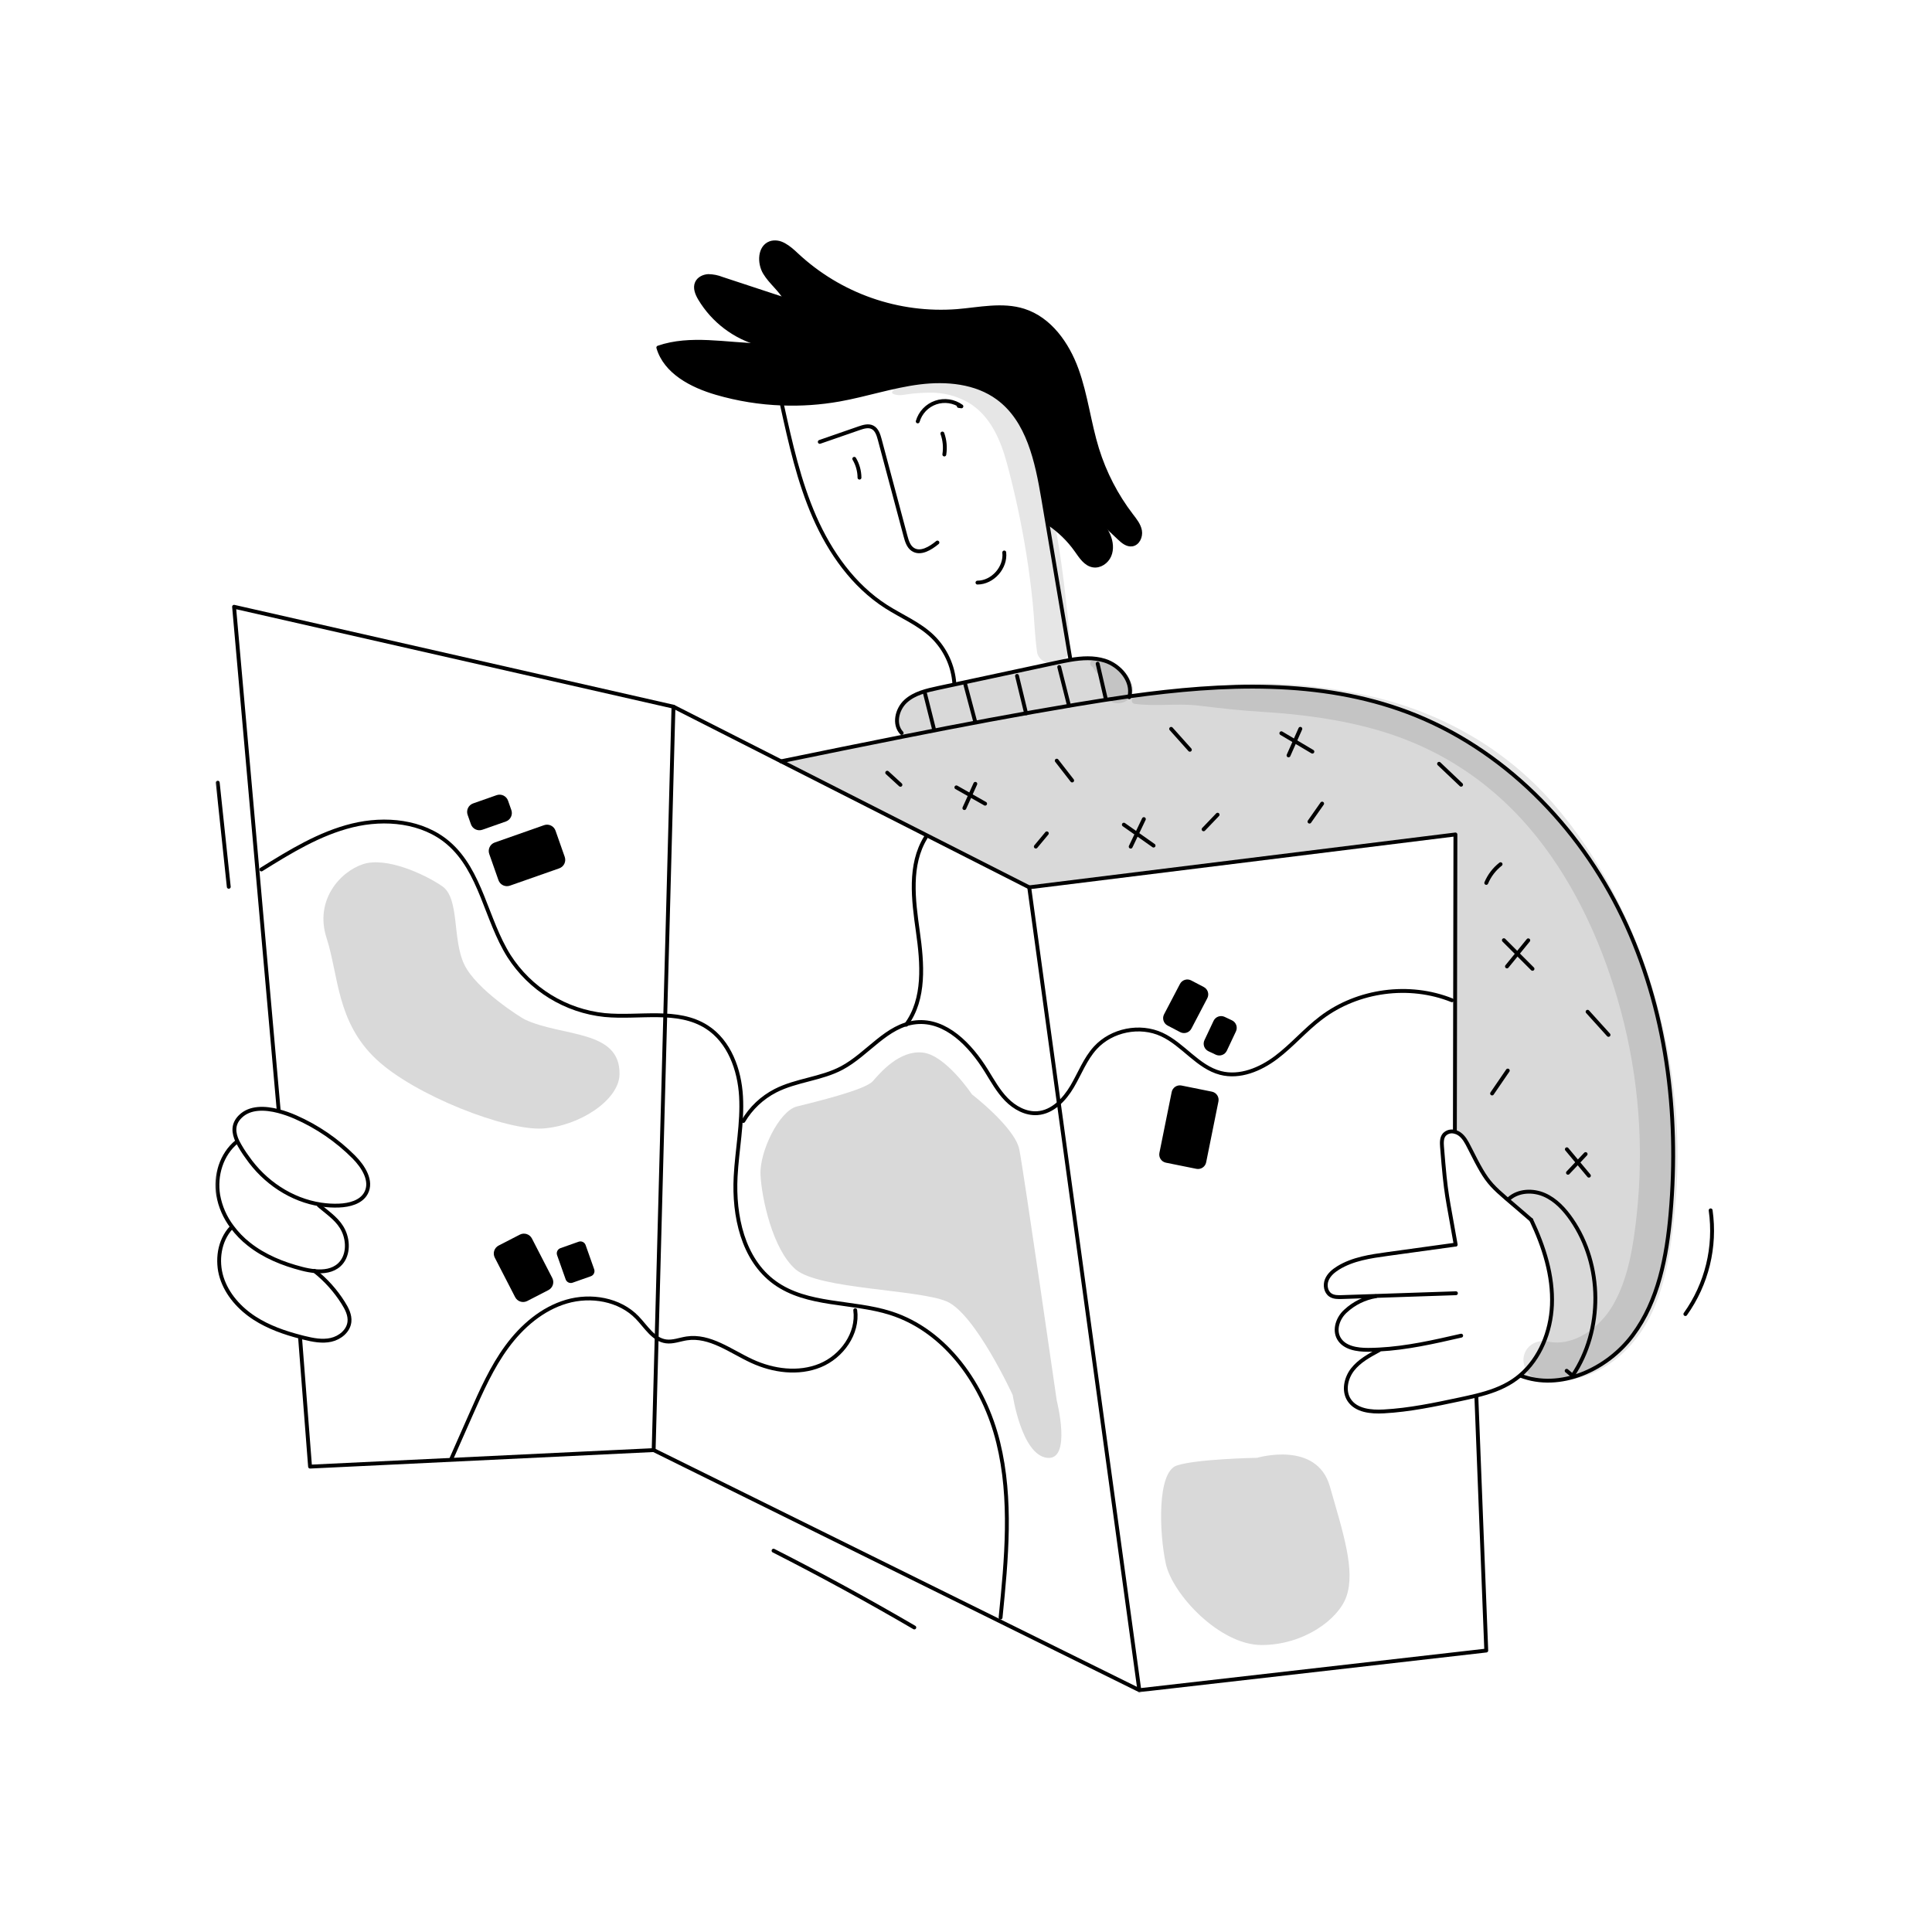 <svg width="500" height="500" viewBox="0 0 500 500" fill="none" xmlns="http://www.w3.org/2000/svg">
<mask id="mask0_30_32014" style="mask-type:luminance" maskUnits="userSpaceOnUse" x="39" y="39" width="422" height="422">
<path d="M39 39H461V461H39V39Z" fill="white"/>
</mask>
<g mask="url(#mask0_30_32014)">
<mask id="mask1_30_32014" style="mask-type:luminance" maskUnits="userSpaceOnUse" x="55" y="61" width="390" height="378">
<path d="M55.263 61.418H444.294V438.58H55.263V61.418Z" fill="white"/>
</mask>
<g mask="url(#mask1_30_32014)">
<path d="M196.678 89.356C187.883 89.198 178.665 87.085 170.374 89.956C172.233 96.321 179.01 99.828 185.376 101.687C190.925 103.309 196.654 104.233 202.432 104.437C207.37 104.62 212.314 104.279 217.18 103.419C224.151 102.178 230.916 99.888 237.936 98.998C244.955 98.108 252.557 98.81 258.256 102.995C266.154 108.792 268.371 119.433 270 129.093C270.357 131.213 270.715 133.327 271.072 135.447L271.326 135.403C274.156 137.282 276.612 139.671 278.57 142.447C279.721 144.076 280.926 146.002 282.894 146.335C284.645 146.632 286.413 145.408 287.114 143.773C287.81 142.144 287.587 140.236 286.902 138.601C286.218 136.965 285.109 135.542 284.019 134.143L284.122 134.034C285.968 135.784 287.817 137.531 289.67 139.273C290.59 140.145 291.705 141.078 292.967 140.896C294.474 140.676 295.296 138.855 295.033 137.353C294.769 135.851 293.749 134.609 292.822 133.397C288.872 128.237 285.864 122.422 283.935 116.217C281.84 109.447 281.065 102.305 278.648 95.648C276.231 88.992 271.694 82.536 264.945 80.392C259.427 78.633 253.48 80.023 247.713 80.501C240.162 81.081 232.572 80.088 225.425 77.584C218.277 75.079 211.727 71.119 206.189 65.953C204.269 64.136 201.804 62.004 199.327 62.925C196.547 63.954 196.414 68.03 197.934 70.58C199.454 73.124 202.004 74.953 203.384 77.576L203.378 77.6C197.867 75.783 192.353 73.966 186.838 72.149C185.715 71.704 184.52 71.465 183.313 71.445C182.107 71.506 180.854 72.1 180.357 73.196C179.757 74.504 180.393 76.037 181.126 77.278C184.586 83.067 190.166 87.281 196.682 89.024L196.678 89.356Z" fill="black"/>
<path d="M292.316 180.205C287.732 180.847 283.171 181.562 278.645 182.319C263.558 184.839 248.532 187.679 233.536 190.665C223.057 192.737 212.598 194.88 202.132 197.025L266.355 229.64L376.661 215.958L376.522 292.768L376.486 292.919C376.917 293.021 377.325 293.202 377.691 293.453C378.878 294.27 379.568 295.614 380.217 296.898C385.624 307.619 385.177 306.026 396.285 315.723C399.562 322.633 401.972 330.156 401.639 337.793C401.336 344.625 398.562 351.572 393.402 355.963L393.426 355.993C403.777 360.003 415.957 354.424 422.583 345.521C429.209 336.618 431.359 325.195 432.334 314.142C434.635 288.001 431.268 261.013 419.937 237.344C408.607 213.674 388.897 193.578 364.343 184.324C341.569 175.748 316.646 176.82 292.316 180.205Z" fill="black" fill-opacity="0.15"/>
<path d="M234.385 181.483C232.12 183.561 231.223 187.462 233.343 189.69L233.537 190.665C248.533 187.679 263.561 184.839 278.647 182.319C283.171 181.562 287.732 180.847 292.318 180.205C293.22 176.214 289.823 172.192 285.886 170.974C283.029 170.09 280.017 170.278 277.037 170.774C275.82 170.98 274.615 171.235 273.422 171.489C264.621 173.372 255.825 175.258 247.032 177.146C245.626 177.443 244.216 177.745 242.812 178.048C239.812 178.691 236.65 179.412 234.385 181.483Z" fill="black" fill-opacity="0.15"/>
<path d="M83.084 311.743C84.615 311.976 86.164 312.063 87.711 312.004C90.418 311.901 93.477 311.132 94.744 308.739C96.385 305.632 94.053 301.944 91.576 299.448C87.231 295.083 82.105 291.572 76.465 289.097C75.039 288.466 73.564 287.95 72.056 287.553C68.579 286.656 64.685 286.498 62.196 288.952C60.148 290.969 60.421 293.222 61.457 295.414C62.198 296.842 63.05 298.209 64.006 299.502C68.445 305.917 75.386 310.593 83.084 311.743Z" stroke="black" stroke-linecap="round" stroke-linejoin="round"/>
<path d="M82.539 311.956L82.993 312.337C85.27 314.233 87.644 315.826 88.904 318.527C90.249 321.41 90.135 325.226 87.778 327.358C86.088 328.884 83.78 329.187 81.448 328.963C80.331 328.848 79.225 328.646 78.141 328.357C73.21 327.091 68.377 325.135 64.386 321.961C62.762 320.683 61.316 319.194 60.086 317.534C58.242 315.115 57.003 312.291 56.47 309.296C55.635 304.269 57.3 298.734 61.243 295.512" stroke="black" stroke-linecap="round" stroke-linejoin="round"/>
<path d="M81.364 328.896C81.391 328.92 81.419 328.942 81.449 328.963C84.341 331.253 86.823 334.018 88.79 337.139C89.747 338.641 90.631 340.343 90.431 342.111C90.165 344.461 87.984 346.23 85.677 346.751C83.369 347.272 80.977 346.787 78.681 346.223C78.385 346.15 78.082 346.072 77.785 345.993C73.624 344.915 69.518 343.479 65.908 341.154C62.044 338.658 58.767 335.036 57.38 330.651C55.993 326.267 56.732 321.088 59.851 317.708" stroke="black" stroke-linecap="round" stroke-linejoin="round"/>
<path d="M396.284 315.723C385.176 306.026 385.624 307.619 380.216 296.898C379.568 295.614 378.878 294.27 377.69 293.452C377.325 293.202 376.916 293.021 376.485 292.919C376.009 292.778 375.502 292.772 375.023 292.903C374.544 293.034 374.111 293.295 373.772 293.658C373.068 294.512 373.118 295.73 373.2 296.832C374.242 309.963 374.497 309.145 376.732 322.124" stroke="black" stroke-linecap="round" stroke-linejoin="round"/>
<path d="M376.485 322.135C370.677 322.935 364.869 323.737 359.061 324.54C354.651 325.146 350.103 325.805 346.317 328.137C345.082 328.9 343.9 329.896 343.362 331.244C342.824 332.593 343.107 334.351 344.318 335.157C345.185 335.732 346.293 335.714 347.335 335.678L356.069 335.387C362.973 335.157 369.882 334.925 376.794 334.69" stroke="black" stroke-linecap="round" stroke-linejoin="round"/>
<path d="M356.069 335.449C353.141 335.942 350.422 337.278 348.244 339.295C346.282 341.039 345.197 344.074 346.486 346.363C347.885 348.853 351.222 349.349 354.081 349.337C355.007 349.337 355.934 349.307 356.861 349.258C364.044 348.895 371.124 347.28 378.15 345.667" stroke="black" stroke-linecap="round" stroke-linejoin="round"/>
<path d="M356.868 349.458C354.373 350.797 351.799 352.196 350.054 354.426C348.31 356.655 347.608 359.967 349.164 362.335C350.975 365.091 354.835 365.456 358.122 365.273C364.766 364.916 371.31 363.529 377.812 362.148C379.223 361.845 380.641 361.542 382.046 361.191C385.377 360.367 388.635 359.283 391.482 357.406C392.151 356.965 392.792 356.483 393.402 355.964C398.563 351.573 401.336 344.626 401.639 337.794C401.972 330.157 399.562 322.634 396.285 315.724" stroke="black" stroke-linecap="round" stroke-linejoin="round"/>
<path d="M393.426 355.993C403.777 360.003 415.957 354.425 422.583 345.521C429.209 336.618 431.359 325.195 432.334 314.142C434.635 288.001 431.268 261.013 419.937 237.344C408.607 213.674 388.897 193.578 364.343 184.324C341.57 175.748 316.649 176.82 292.318 180.205C287.733 180.847 283.172 181.562 278.647 182.319C263.56 184.839 248.533 187.679 233.537 190.665C223.059 192.737 212.599 194.88 202.133 197.025" stroke="black" stroke-linecap="round" stroke-linejoin="round"/>
<path d="M292.261 180.436C292.28 180.357 292.305 180.284 292.316 180.205C293.218 176.214 289.821 172.192 285.884 170.974C283.027 170.09 280.015 170.278 277.035 170.774C275.818 170.98 274.613 171.235 273.42 171.489C264.619 173.372 255.823 175.258 247.03 177.146C245.624 177.443 244.214 177.745 242.81 178.048C239.813 178.69 236.651 179.411 234.385 181.482C232.12 183.554 231.224 187.461 233.344 189.689" stroke="black" stroke-linecap="round" stroke-linejoin="round"/>
<path d="M276.938 170.187C274.982 158.607 273.026 147.027 271.07 135.446C270.712 133.327 270.355 131.213 269.997 129.093C268.368 119.433 266.152 108.791 258.254 102.995C252.554 98.81 244.953 98.116 237.934 98.998C230.915 99.88 224.148 102.177 217.178 103.419C212.311 104.279 207.368 104.619 202.43 104.436C196.652 104.232 190.923 103.309 185.374 101.687C179.008 99.827 172.23 96.321 170.371 89.955C178.663 87.084 187.881 89.198 196.675 89.356C201.048 89.434 205.318 89.035 209.322 87.29" stroke="black" stroke-linecap="round" stroke-linejoin="round"/>
<path d="M196.682 89.024C190.167 87.281 184.589 83.068 181.128 77.279C180.395 76.037 179.759 74.505 180.359 73.197C180.856 72.1 182.109 71.507 183.315 71.446C184.523 71.466 185.717 71.704 186.84 72.15C192.351 73.967 197.865 75.784 203.38 77.6C207.087 78.818 210.792 80.037 214.494 81.259" stroke="black" stroke-linecap="round" stroke-linejoin="round"/>
<path d="M203.387 77.576C202.005 74.953 199.456 73.124 197.936 70.58C196.415 68.031 196.549 63.954 199.329 62.925C201.806 62.004 204.271 64.136 206.191 65.953C211.729 71.119 218.278 75.079 225.426 77.583C232.573 80.087 240.162 81.081 247.713 80.501C253.479 80.023 259.427 78.636 264.945 80.392C271.692 82.536 276.234 88.986 278.645 95.648C281.056 102.311 281.838 109.446 283.935 116.217C285.863 122.423 288.871 128.239 292.82 133.399C293.747 134.611 294.765 135.853 295.031 137.356C295.297 138.859 294.474 140.681 292.965 140.899C291.705 141.08 290.591 140.148 289.668 139.275C287.822 137.531 285.972 135.785 284.121 134.036C283 132.981 281.885 131.929 280.765 130.875" stroke="black" stroke-linecap="round" stroke-linejoin="round"/>
<path d="M284.019 134.145C285.109 135.544 286.217 136.961 286.902 138.602C287.587 140.244 287.81 142.145 287.114 143.774C286.411 145.41 284.643 146.632 282.894 146.337C280.926 146.004 279.72 144.077 278.569 142.448C276.612 139.672 274.156 137.284 271.326 135.404" stroke="black" stroke-linecap="round" stroke-linejoin="round"/>
<path d="M237.509 109.058C237.836 107.933 238.428 106.903 239.236 106.054C240.044 105.206 241.043 104.564 242.151 104.182C243.259 103.8 244.442 103.69 245.601 103.861C246.759 104.032 247.861 104.479 248.811 105.164C248.575 105.127 248.345 105.097 248.115 105.061" stroke="black" stroke-linecap="round" stroke-linejoin="round"/>
<path d="M212.157 114.357C215.554 113.176 218.954 111.997 222.355 110.821C223.464 110.439 224.723 110.057 225.777 110.578C226.903 111.135 227.34 112.498 227.667 113.716C229.894 122.062 232.122 130.41 234.349 138.76C234.694 140.037 235.112 141.43 236.202 142.169C238.177 143.508 240.769 141.927 242.604 140.407" stroke="black" stroke-linecap="round" stroke-linejoin="round"/>
<path d="M252.967 150.776C256.891 150.764 260.344 146.882 259.901 142.981" stroke="black" stroke-linecap="round" stroke-linejoin="round"/>
<path d="M244.391 117.622C244.68 115.799 244.507 113.933 243.888 112.195" stroke="black" stroke-linecap="round" stroke-linejoin="round"/>
<path d="M222.435 123.612C222.423 121.898 221.957 120.218 221.085 118.742" stroke="black" stroke-linecap="round" stroke-linejoin="round"/>
<path d="M376.522 292.768L376.661 215.957L266.358 229.639L202.133 197.025L174.297 182.894L60.577 157.033L72.121 287.317" stroke="black" stroke-linecap="round" stroke-linejoin="round"/>
<path d="M382.076 361.317L384.644 427.159L294.86 437.419L169.167 375.284L80.244 379.559L77.675 346.424" stroke="black" stroke-linecap="round" stroke-linejoin="round"/>
<path d="M174.297 182.894L169.166 375.284" stroke="black" stroke-linecap="round" stroke-linejoin="round"/>
<path d="M266.358 229.64L294.86 437.419" stroke="black" stroke-linecap="round" stroke-linejoin="round"/>
<path d="M246.988 176.935C246.67 172.315 244.66 167.974 241.344 164.743C237.903 161.418 233.348 159.558 229.315 156.978C220.86 151.563 214.815 142.981 210.788 133.787C206.76 124.593 204.573 114.715 202.411 104.909" stroke="black" stroke-linecap="round" stroke-linejoin="round"/>
<path d="M67.645 225.016C75.076 220.396 82.668 215.705 91.168 213.625C99.668 211.545 109.385 212.476 116.028 218.174C124.501 225.442 125.778 237.989 131.728 247.434C134.444 251.672 138.079 255.244 142.364 257.885C146.649 260.526 151.474 262.169 156.48 262.691C165.437 263.554 175.343 260.938 182.919 265.794C188.756 269.536 191.386 276.832 191.781 283.754C192.177 290.677 190.748 297.564 190.382 304.487C189.845 314.636 192.245 325.939 200.464 331.917C208.896 338.047 220.506 336.67 230.444 339.822C244.915 344.412 254.709 358.559 258.332 373.302C261.954 388.046 260.464 403.502 258.95 418.61" stroke="black" stroke-linecap="round" stroke-linejoin="round"/>
<path d="M375.757 258.867C364.714 254.433 351.404 256.217 341.92 263.402C337.799 266.523 334.416 270.535 330.29 273.65C326.164 276.764 320.863 278.975 315.859 277.676C309.962 276.143 306.199 270.295 300.671 267.732C294.998 265.102 287.698 266.564 283.475 271.177C280.833 274.064 279.445 277.848 277.453 281.215C275.461 284.582 272.404 287.79 268.502 288.082C265.482 288.309 262.571 286.695 260.453 284.531C258.336 282.367 256.854 279.678 255.261 277.102C251.165 270.477 244.782 263.773 237.034 264.568C229.463 265.344 224.569 272.832 217.847 276.401C212.496 279.244 206.082 279.519 200.688 282.28C197.234 284.055 194.352 286.77 192.376 290.112" stroke="black" stroke-linecap="round" stroke-linejoin="round"/>
<path d="M234.502 265.197C239.462 258.518 238.704 249.328 237.544 241.091C236.383 232.855 235.197 223.828 239.566 216.75" stroke="black" stroke-linecap="round" stroke-linejoin="round"/>
<path d="M221.336 339.073C222.152 345.096 217.878 351.067 212.256 353.375C206.635 355.682 200.09 354.802 194.574 352.251C189.074 349.707 183.703 345.463 177.712 346.377C175.925 346.649 174.163 347.388 172.371 347.148C169.092 346.708 167.197 343.35 164.898 340.971C160.333 336.252 152.917 335.006 146.616 336.853C140.314 338.699 135.072 343.233 131.184 348.525C127.296 353.817 124.611 359.877 121.957 365.883C120.245 369.759 118.532 373.635 116.818 377.511" stroke="black" stroke-linecap="round" stroke-linejoin="round"/>
<path d="M301.741 300.903L309.614 302.491C309.892 302.548 310.178 302.549 310.456 302.494C310.734 302.44 310.998 302.331 311.234 302.174C311.469 302.018 311.672 301.816 311.83 301.581C311.988 301.346 312.098 301.082 312.153 300.805L315.329 285.059C315.386 284.782 315.387 284.496 315.332 284.218C315.278 283.94 315.169 283.676 315.012 283.44C314.856 283.204 314.654 283.002 314.419 282.844C314.184 282.686 313.921 282.576 313.643 282.52L305.77 280.932C305.492 280.876 305.207 280.875 304.929 280.929C304.651 280.984 304.386 281.092 304.151 281.249C303.915 281.405 303.713 281.607 303.555 281.842C303.396 282.077 303.287 282.341 303.231 282.619L300.055 298.364C299.999 298.642 299.998 298.927 300.052 299.205C300.107 299.483 300.215 299.748 300.372 299.983C300.529 300.219 300.73 300.422 300.965 300.58C301.2 300.737 301.464 300.847 301.741 300.903Z" fill="black"/>
<path d="M302.171 265.409L305.424 267.113C305.675 267.244 305.949 267.325 306.231 267.35C306.513 267.376 306.797 267.346 307.068 267.261C307.338 267.176 307.589 267.04 307.806 266.858C308.023 266.676 308.203 266.454 308.334 266.203L312.446 258.348C312.577 258.098 312.658 257.823 312.684 257.541C312.709 257.259 312.679 256.975 312.595 256.705C312.51 256.435 312.373 256.184 312.192 255.967C312.01 255.749 311.788 255.57 311.537 255.439L308.284 253.735C308.033 253.604 307.759 253.523 307.477 253.497C307.195 253.472 306.91 253.502 306.64 253.587C306.37 253.671 306.119 253.808 305.902 253.99C305.684 254.172 305.505 254.394 305.374 254.645L301.261 262.5C301.13 262.75 301.049 263.024 301.023 263.307C300.998 263.588 301.029 263.873 301.113 264.143C301.198 264.413 301.335 264.664 301.516 264.881C301.698 265.099 301.92 265.278 302.171 265.409Z" fill="black"/>
<path d="M312.745 272.059L314.636 272.951C314.891 273.072 315.169 273.141 315.452 273.155C315.734 273.168 316.017 273.126 316.284 273.03C316.55 272.935 316.795 272.788 317.005 272.597C317.214 272.407 317.384 272.177 317.505 271.921L319.858 266.929C319.979 266.673 320.049 266.395 320.062 266.112C320.076 265.83 320.034 265.547 319.938 265.28C319.842 265.014 319.695 264.769 319.504 264.559C319.314 264.35 319.084 264.18 318.828 264.059L316.938 263.168C316.682 263.047 316.404 262.977 316.121 262.964C315.839 262.95 315.556 262.992 315.29 263.088C315.023 263.183 314.778 263.331 314.569 263.521C314.359 263.711 314.189 263.941 314.068 264.197L311.715 269.189C311.594 269.445 311.525 269.723 311.511 270.006C311.497 270.288 311.54 270.571 311.635 270.838C311.731 271.104 311.878 271.349 312.069 271.559C312.259 271.768 312.489 271.938 312.745 272.059Z" fill="black"/>
<path d="M126.615 220.999L128.999 227.786C129.203 228.367 129.63 228.843 130.185 229.11C130.74 229.377 131.379 229.412 131.96 229.208L144.731 224.724C145.019 224.622 145.284 224.466 145.511 224.262C145.738 224.059 145.923 223.812 146.055 223.538C146.187 223.262 146.264 222.964 146.28 222.66C146.297 222.355 146.253 222.05 146.152 221.763L143.768 214.975C143.564 214.394 143.137 213.918 142.582 213.651C142.026 213.385 141.388 213.349 140.807 213.553L128.036 218.04C127.455 218.244 126.979 218.67 126.713 219.225C126.447 219.78 126.411 220.418 126.615 220.999Z" fill="black"/>
<path d="M121.021 210.885L121.875 213.315C122.079 213.897 122.506 214.373 123.061 214.639C123.616 214.906 124.255 214.941 124.836 214.737L130.914 212.602C131.495 212.398 131.971 211.971 132.238 211.416C132.505 210.861 132.54 210.222 132.335 209.641L131.482 207.211C131.278 206.63 130.851 206.154 130.296 205.887C129.741 205.621 129.103 205.585 128.521 205.789L122.443 207.924C121.862 208.129 121.385 208.555 121.119 209.11C120.852 209.666 120.817 210.304 121.021 210.885Z" fill="black"/>
<path d="M134.531 319.521L129.05 322.345C128.502 322.627 128.089 323.115 127.901 323.702C127.714 324.289 127.766 324.926 128.049 325.474L133.317 335.699C133.6 336.247 134.088 336.659 134.674 336.847C135.261 337.035 135.898 336.982 136.446 336.7L141.928 333.876C142.475 333.594 142.888 333.105 143.076 332.519C143.263 331.932 143.211 331.295 142.928 330.747L137.66 320.522C137.378 319.975 136.889 319.562 136.303 319.374C135.716 319.186 135.079 319.239 134.531 319.521Z" fill="black"/>
<path d="M149.748 321.358L145.039 323.023C144.684 323.149 144.394 323.41 144.232 323.75C144.069 324.089 144.049 324.479 144.174 324.834L146.388 331.093C146.45 331.269 146.546 331.43 146.67 331.569C146.795 331.707 146.946 331.82 147.114 331.9C147.282 331.981 147.464 332.027 147.65 332.037C147.836 332.047 148.022 332.019 148.198 331.957L152.907 330.293C153.262 330.167 153.552 329.906 153.714 329.567C153.876 329.227 153.897 328.837 153.771 328.482L151.558 322.223C151.432 321.868 151.171 321.578 150.832 321.416C150.493 321.254 150.103 321.233 149.748 321.358Z" fill="black"/>
<path d="M262.084 361.031C262.084 361.031 252.394 339.939 244.985 336.805C237.575 333.67 211.923 333.67 205.937 328.541C199.951 323.412 197.101 310.014 196.816 304.029C196.531 298.043 201.662 287.498 206.223 286.357C210.785 285.217 223.894 282.082 225.89 279.802C227.885 277.522 232.73 271.822 238.715 272.391C244.701 272.961 251.538 283.221 251.538 283.221C251.538 283.221 262.655 291.772 263.794 297.472C264.934 303.172 273.485 362.456 273.485 362.456C273.485 362.456 277.475 378.132 270.92 377.277C264.365 376.423 262.084 361.031 262.084 361.031Z" fill="black" fill-opacity="0.15"/>
<path d="M135.82 263.84C134.89 263.401 123.279 256.145 120.144 249.589C117.009 243.034 119.004 232.49 114.444 229.353C109.883 226.216 99.907 221.657 93.922 223.652C87.937 225.647 81.381 233.059 84.515 242.749C87.649 252.438 87.072 264.42 97.341 274.101C107.317 283.508 130.973 292.627 140.379 292.057C149.784 291.487 160.166 284.797 160.33 278.091C160.616 266.405 145.509 268.4 135.82 263.84Z" fill="black" fill-opacity="0.15"/>
<path d="M325.358 377.277C325.358 377.277 340.749 372.717 344.169 384.687C347.589 396.658 350.825 406.389 348.444 413.19C346.356 419.153 337.328 425.73 326.498 425.73C315.667 425.73 303.411 412.619 301.701 404.639C299.992 396.658 299.421 380.982 304.552 379.272C309.682 377.562 325.358 377.277 325.358 377.277Z" fill="black" fill-opacity="0.15"/>
<path d="M249.579 209.133C250.524 207.04 251.468 204.947 252.413 202.855" stroke="black" stroke-linecap="round" stroke-linejoin="round"/>
<path d="M254.948 207.993C252.469 206.587 249.99 205.179 247.509 203.77" stroke="black" stroke-linecap="round" stroke-linejoin="round"/>
<path d="M333.471 195.494L336.525 188.618" stroke="black" stroke-linecap="round" stroke-linejoin="round"/>
<path d="M339.642 194.524C336.965 192.937 334.289 191.348 331.613 189.76" stroke="black" stroke-linecap="round" stroke-linejoin="round"/>
<path d="M292.621 219.111C293.757 216.734 294.894 214.358 296.031 211.981" stroke="black" stroke-linecap="round" stroke-linejoin="round"/>
<path d="M298.544 218.838C295.979 217.033 293.415 215.227 290.851 213.421" stroke="black" stroke-linecap="round" stroke-linejoin="round"/>
<path d="M390.001 250.114L395.513 243.353" stroke="black" stroke-linecap="round" stroke-linejoin="round"/>
<path d="M396.609 250.732L389.199 243.322" stroke="black" stroke-linecap="round" stroke-linejoin="round"/>
<path d="M405.791 303.512C407.314 301.901 408.836 300.287 410.357 298.672" stroke="black" stroke-linecap="round" stroke-linejoin="round"/>
<path d="M411.206 304.265C409.303 301.986 407.401 299.708 405.499 297.429" stroke="black" stroke-linecap="round" stroke-linejoin="round"/>
<path d="M386.149 282.993L390.212 277.058" stroke="black" stroke-linecap="round" stroke-linejoin="round"/>
<path d="M416.282 267.827L410.867 261.841" stroke="black" stroke-linecap="round" stroke-linejoin="round"/>
<path d="M384.644 228.498C385.445 226.593 386.721 224.925 388.349 223.652" stroke="black" stroke-linecap="round" stroke-linejoin="round"/>
<path d="M378.131 203.084L372.429 197.67" stroke="black" stroke-linecap="round" stroke-linejoin="round"/>
<path d="M338.894 212.635C339.985 211.08 341.075 209.525 342.165 207.97" stroke="black" stroke-linecap="round" stroke-linejoin="round"/>
<path d="M307.937 194.041C306.321 192.236 304.706 190.431 303.09 188.626" stroke="black" stroke-linecap="round" stroke-linejoin="round"/>
<path d="M311.49 214.626L315.113 210.842" stroke="black" stroke-linecap="round" stroke-linejoin="round"/>
<path d="M277.473 201.991L273.483 196.86" stroke="black" stroke-linecap="round" stroke-linejoin="round"/>
<path d="M268.069 219.093C269.02 217.953 269.97 216.813 270.92 215.672" stroke="black" stroke-linecap="round" stroke-linejoin="round"/>
<path d="M233.031 203.109C231.891 202.065 230.75 201.02 229.61 199.975" stroke="black" stroke-linecap="round" stroke-linejoin="round"/>
<path d="M241.68 188.566L239.385 179.449" stroke="black" stroke-linecap="round" stroke-linejoin="round"/>
<path d="M252.411 186.88C251.552 183.651 250.693 180.421 249.834 177.193" stroke="black" stroke-linecap="round" stroke-linejoin="round"/>
<path d="M265.548 184.595C264.766 181.369 263.984 178.145 263.202 174.92" stroke="black" stroke-linecap="round" stroke-linejoin="round"/>
<path d="M276.649 182.602C275.808 179.274 274.967 175.945 274.126 172.616" stroke="black" stroke-linecap="round" stroke-linejoin="round"/>
<path d="M286.114 180.594L284.071 171.77" stroke="black" stroke-linecap="round" stroke-linejoin="round"/>
<path d="M390.583 310.203C392.998 308.074 396.728 307.943 399.678 309.23C402.629 310.517 404.905 312.992 406.729 315.643C414.83 327.418 414.937 344.147 406.988 356.026L405.449 354.761" stroke="black" stroke-linecap="round" stroke-linejoin="round"/>
<path d="M59.206 229.504L56.349 202.558" stroke="black" stroke-linecap="round" stroke-linejoin="round"/>
<path d="M436.174 340.082C441.723 332.308 444.065 322.694 442.713 313.239" stroke="black" stroke-linecap="round" stroke-linejoin="round"/>
<path d="M236.623 421.189C224.675 414.211 212.532 407.585 200.193 401.311" stroke="black" stroke-linecap="round" stroke-linejoin="round"/>
<g opacity="0.1">
<path d="M230.914 101.367C232.334 99.441 235.5 99.365 237.698 99.073C240.549 98.701 243.43 98.609 246.3 98.8C252.121 99.19 257.723 101.074 261.869 105.344C266.053 109.652 268.426 115.501 269.906 121.239C271.719 128.272 273.102 135.432 274.206 142.608C274.841 146.737 275.38 150.88 275.822 155.038C276.259 159.175 276.881 163.475 276.733 167.637C276.722 168.657 276.344 169.64 275.668 170.406C274.993 171.171 274.064 171.668 273.053 171.806C271.179 172.029 268.701 170.879 268.393 168.765C267.781 164.505 267.69 160.162 267.253 155.876C266.837 151.789 266.306 147.717 265.663 143.66C264.396 135.675 262.708 127.763 260.608 119.956C258.96 113.839 256.261 107.481 250.566 104.154C247.496 102.411 244.01 101.535 240.481 101.621C238.745 101.636 237.012 101.754 235.29 101.975C233.802 102.167 232.445 102.579 231.045 101.875C230.96 101.824 230.899 101.743 230.875 101.648C230.85 101.553 230.864 101.452 230.913 101.367H230.914Z" fill="black"/>
</g>
<g opacity="0.1">
<path d="M283.032 170.797C283.576 170.82 284.009 170.478 284.56 170.456C284.989 170.466 285.413 170.541 285.819 170.678C286.811 171.025 287.755 171.495 288.63 172.076C289.509 172.623 290.472 173.084 291.136 173.893C292.044 174.898 292.715 176.094 293.098 177.394C294.245 182.025 287.171 183.987 285.945 179.366C285.637 178.211 285.664 177.995 285.344 176.816C285.21 176.481 285.148 176.122 285.161 175.761C285.155 175.359 285.162 175.305 285.182 175.599C285.235 175.904 285.174 175.849 284.999 175.435C284.864 175.126 284.735 174.814 284.613 174.5L285.222 175.545C284.749 174.979 284.241 174.445 283.698 173.945C283.296 173.56 282.948 172.697 282.573 172.488C282.406 172.384 282.277 172.23 282.205 172.047C282.133 171.864 282.121 171.663 282.173 171.473C282.224 171.283 282.336 171.115 282.49 170.994C282.645 170.872 282.834 170.804 283.031 170.799L283.032 170.797Z" fill="black"/>
</g>
<g opacity="0.1">
<path d="M293.616 180.197C298.782 178.957 304.084 179.289 309.322 178.517C314.484 177.755 319.51 176.939 324.757 176.89C334.825 176.811 344.868 177.913 354.679 180.171C373.037 184.396 389.461 193.646 401.899 207.872C414.089 221.814 422.58 238.862 427.899 256.526C433.526 275.262 435.376 294.929 433.343 314.386C432.248 324.722 430.669 335.963 424.662 344.745C418.677 353.492 408.67 359.188 397.93 356.855C395.286 356.281 393.744 353.201 394.432 350.696C395.187 347.95 397.936 346.642 400.592 347.198C407.305 348.605 413.99 343.611 417.328 337.945C421.388 331.055 422.668 322.609 423.538 314.775C425.504 296.982 424.134 278.978 419.499 261.686C415.191 245.591 408.146 229.653 397.696 216.564C387.087 203.278 373.349 193.893 357.012 189.096C347.077 186.179 336.783 184.838 326.47 184.212C321.003 183.88 315.608 183.269 310.18 182.614C304.673 181.949 299.117 182.894 293.616 182.145C292.605 182.007 292.706 180.416 293.616 180.197Z" fill="black"/>
</g>
</g>
</g>
</svg>
